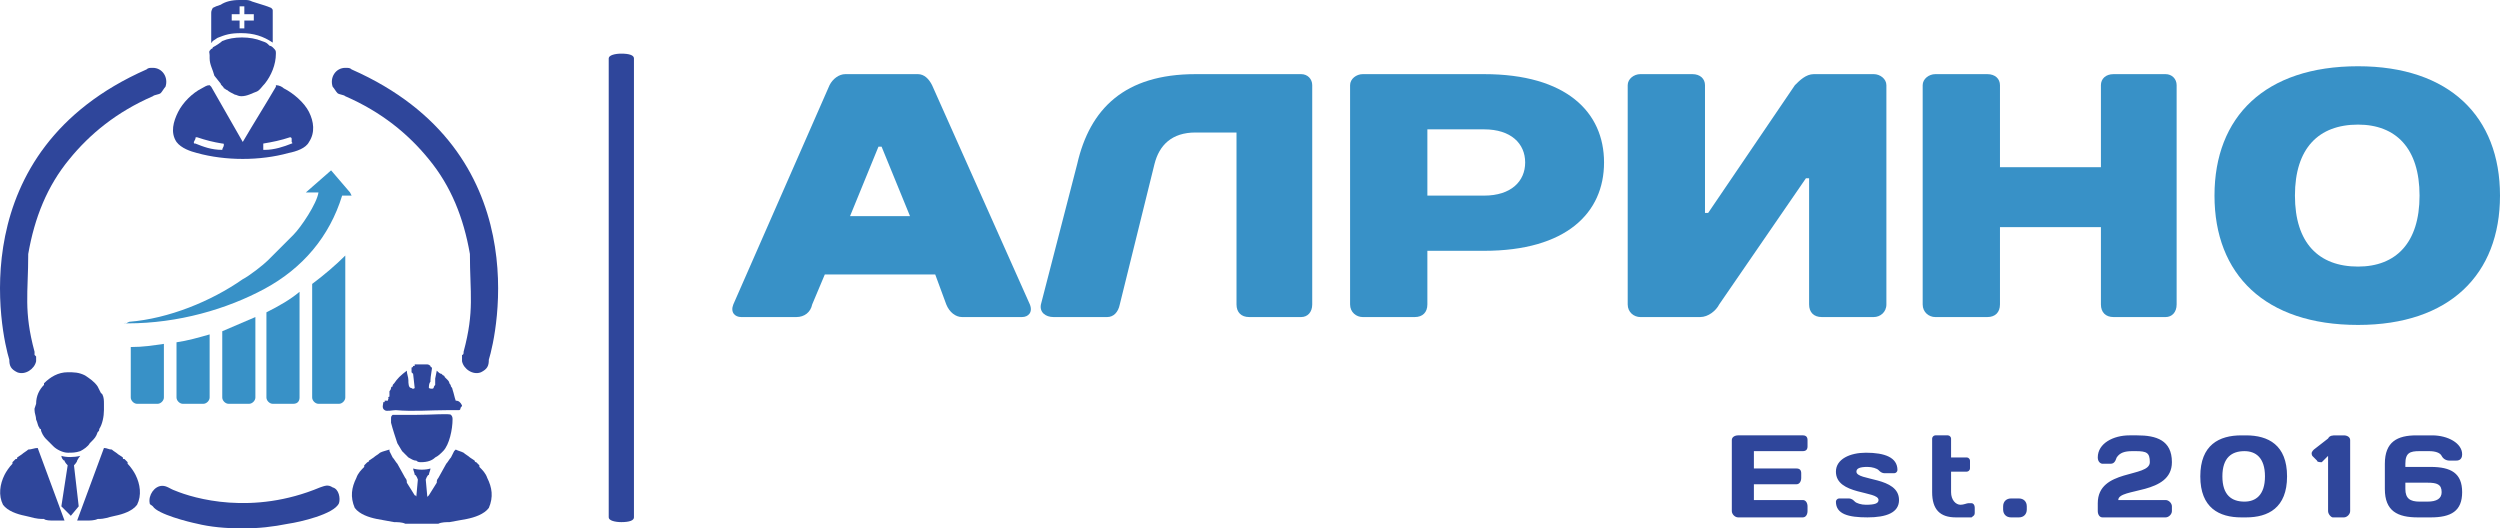 <?xml version="1.0" encoding="UTF-8"?>
<!DOCTYPE svg PUBLIC "-//W3C//DTD SVG 1.1//EN" "http://www.w3.org/Graphics/SVG/1.1/DTD/svg11.dtd">
<!-- Creator: CorelDRAW -->
<svg xmlns="http://www.w3.org/2000/svg" xml:space="preserve" width="100%" height="100%" version="1.1" shape-rendering="geometricPrecision" text-rendering="geometricPrecision" image-rendering="optimizeQuality" fill-rule="evenodd" clip-rule="evenodd"
viewBox="0 0 16061.6 3394.93"
 xmlns:xlink="http://www.w3.org/1999/xlink"
 xmlns:xodm="http://www.corel.com/coreldraw/odm/2003">
 <g id="Слой_x0020_1">
  <g id="_2902250077360">
   <path fill="#2F469B" fill-rule="nonzero" d="M4072.91 374.98l0 2949.02c0,20.28 -30.41,30.41 -81.07,30.41 -40.54,0 -81.06,-10.13 -81.06,-30.41l0 -2949.02c0,-20.27 40.55,-30.4 81.06,-30.4 50.69,0 81.07,10.13 81.07,30.4z"/>
   <g>
    <path fill="#3891C7" d="M6079.46 1955.91c20.28,50.68 60.82,81.06 101.34,81.06l385.08 0c40.55,0 70.96,-30.41 50.68,-81.06l-628.32 -1408.64c-20.28,-40.54 -50.68,-70.95 -91.2,-70.95l-466.18 0c-40.54,0 -81.06,30.41 -101.33,70.95l-618.19 1408.64c-20.27,50.68 10.14,81.06 50.68,81.06l354.71 0c50.68,0 91.2,-30.41 101.33,-81.06l81.06 -192.56 709.39 0 70.95 192.56zm-435.77 -1013.42l20.28 0 182.42 445.91 -385.09 0 182.42 -445.91 -0.03 0z"/>
    <path fill="#3891C7" d="M8430.59 547.27c0,-40.54 -30.41,-70.95 -70.95,-70.95l-678.98 0c-456.04,0 -678.98,222.93 -760.07,577.64l-233.07 901.95c-10.14,50.68 30.41,81.06 81.06,81.06l344.57 0c40.55,0 70.95,-30.41 81.06,-81.06l222.94 -901.95c30.41,-121.6 111.47,-202.69 263.48,-202.69l263.48 0 0 1104.61c0,50.68 30.41,81.06 81.06,81.06l334.44 0c40.55,0 70.95,-30.41 70.95,-81.06l0 -1408.64 0.03 0.03z"/>
    <path fill="#3891C7" d="M10305.41 1043.83c0,-324.3 -243.21,-567.51 -770.21,-567.51l-780.34 0c-40.54,0 -81.06,30.41 -81.06,70.95l0 1408.64c0,50.68 40.55,81.06 81.06,81.06l334.44 0c50.68,0 81.06,-30.41 81.06,-81.06l0 -344.57 364.82 0c526.96,0 770.2,-243.21 770.2,-567.51l0.03 0zm-1135.02 212.83l0 -425.63 364.81 0c172.29,0 263.49,91.19 263.49,212.83 0,121.6 -91.2,212.83 -263.49,212.83l-364.81 0 0 -0.03z"/>
    <path fill="#3891C7" d="M11622.82 1145.16l0 810.72c0,50.68 30.41,81.06 81.06,81.06l334.44 0c40.54,0 81.06,-30.41 81.06,-81.06l0 -1408.64c0,-40.54 -40.55,-70.95 -81.06,-70.95l-385.09 0c-50.68,0 -91.2,40.54 -121.6,70.95l-557.38 820.86 -20.27 0 0 -820.86c0,-40.54 -30.41,-70.95 -81.06,-70.95l-334.44 0c-40.54,0 -81.06,30.41 -81.06,70.95l0 1408.64c0,50.68 40.55,81.06 81.06,81.06l385.09 0c50.68,0 101.33,-40.54 121.61,-81.06l557.37 -810.72 20.27 0z"/>
    <path fill="#3891C7" d="M13984.09 547.27c0,-40.54 -30.41,-70.95 -70.95,-70.95l-334.44 0c-50.68,0 -81.06,30.41 -81.06,70.95l0 526.97 -648.57 0 0 -526.97c0,-40.54 -30.41,-70.95 -81.06,-70.95l-334.44 0c-40.54,0 -81.06,30.41 -81.06,70.95l0 1408.64c0,50.68 40.55,81.06 81.06,81.06l334.44 0c50.68,0 81.06,-30.41 81.06,-81.06l0 -496.59 648.57 0 0 496.59c0,50.68 30.41,81.06 81.06,81.06l334.44 0c40.54,0 70.95,-30.41 70.95,-81.06l0 -1408.64z"/>
    <path fill="#3891C7" d="M15149.52 1712.67c-253.35,0 -405.36,-152.01 -405.36,-456.04 0,-304.03 152.01,-456.04 405.36,-456.04 243.21,0 395.22,152.01 395.22,456.04 0,304.03 -152.01,456.04 -395.22,456.04zm0 -1287.03c-597.92,0 -922.22,324.3 -922.22,830.99 0,506.69 324.3,830.99 922.22,830.99 587.78,0 912.08,-324.3 912.08,-830.99 0,-506.69 -324.3,-830.99 -912.08,-830.99z"/>
   </g>
   <path fill="#2F469B" d="M11582.31 2797.04l-415.5 0c-20.27,0 -40.54,10.13 -40.54,30.41l0 456.04c0,20.27 20.27,40.54 40.54,40.54l415.5 0c20.27,0 30.41,-20.27 30.41,-40.54l0 -30.41c0,-20.27 -10.14,-40.55 -30.41,-40.55l-314.17 0 0 -101.33 273.62 0c20.27,0 30.41,-20.27 30.41,-40.54l0 -30.41c0,-20.27 -10.14,-30.41 -30.41,-30.41l-273.62 0 0 -111.47 314.17 0c20.27,0 30.41,-10.14 30.41,-30.41l0 -40.54c0,-20.27 -10.14,-30.41 -30.41,-30.41l0 0.03zm618.16 415.49c0,-152.01 -273.62,-121.6 -273.62,-182.42 0,-20.27 20.27,-30.41 70.95,-30.41 30.41,0 60.82,10.14 70.96,20.28 10.13,10.13 20.27,20.27 40.54,20.27l60.82 0c10.13,0 20.27,-10.14 20.27,-20.27 0,-81.06 -81.06,-111.47 -202.69,-111.47 -101.34,0 -192.56,40.54 -192.56,121.6 0,152.02 273.62,121.61 273.62,182.42 0,20.28 -20.28,30.41 -81.06,30.41 -30.41,0 -60.82,-10.13 -70.96,-20.27 -10.13,-10.14 -20.27,-20.27 -40.54,-20.27l-60.82 0c-10.13,0 -20.27,10.13 -20.27,20.27 0,81.06 81.06,101.33 202.69,101.33 121.61,0 202.7,-30.41 202.7,-111.47l0 0 -0.03 0zm466.18 111.47c10.13,-10.13 20.27,-10.13 20.27,-30.41l0 -30.4c0,-20.28 -10.14,-30.41 -20.27,-30.41l-20.28 0c-10.13,0 -30.4,10.13 -50.68,10.13 -30.41,0 -60.81,-30.4 -60.81,-81.06l0 -131.74 101.33 0c10.14,0 20.27,-10.13 20.27,-20.27l0 -50.68c0,-10.14 -10.13,-20.27 -20.27,-20.27l-101.33 0 0 -121.61c0,-10.13 -10.14,-20.27 -20.28,-20.27l-81.06 0c-10.13,0 -20.27,10.14 -20.27,20.27l0 344.57c0,111.47 50.68,162.15 152.01,162.15 30.41,0 70.96,0 101.34,0l0.03 0zm202.69 -50.65c0,30.41 20.27,50.68 50.68,50.68l50.68 0c30.41,0 50.68,-20.27 50.68,-50.68l0 -20.27c0,-30.41 -20.27,-50.68 -50.68,-50.68l-50.68 0c-30.41,0 -50.68,20.27 -50.68,50.68l0 20.27zm608.06 -40.54l0 50.68c0,20.27 10.13,40.54 30.4,40.54l405.36 0c20.28,0 40.55,-20.27 40.55,-40.54l0 -30.41c0,-20.27 -20.27,-40.55 -40.55,-40.55l-304.02 0c0,-81.06 344.57,-30.4 344.57,-243.21 0,-141.87 -101.33,-172.28 -222.94,-172.28l-50.68 0c-101.33,0 -202.69,50.68 -202.69,141.88 0,30.4 20.27,40.54 30.4,40.54l50.69 0c20.27,0 30.4,-10.14 40.54,-40.54 20.27,-30.41 50.68,-40.55 101.33,-40.55l20.28 0c70.95,0 91.19,10.14 91.19,70.95 0,101.34 -334.43,40.55 -334.43,263.49zm942.46 -334.44c70.95,0 131.74,40.55 131.74,162.15 0,121.61 -60.82,162.15 -131.74,162.15 -81.06,0 -141.88,-40.54 -141.88,-162.15 0,-121.6 60.82,-162.15 141.88,-162.15zm-20.27 -101.33c-141.88,0 -263.49,60.82 -263.49,263.48 0,202.7 121.61,263.48 263.49,263.48l30.4 0c141.88,0 263.49,-60.81 263.49,-263.48 0,-202.69 -121.61,-263.48 -263.49,-263.48l-30.4 0zm608.05 0c-20.27,0 -40.54,0 -50.68,20.27l-91.2 70.95c-10.13,10.14 -20.27,20.28 -10.13,40.55l30.41 30.41c0,10.13 20.27,10.13 30.4,10.13l40.55 -40.54 0 354.71c0,20.27 20.27,40.54 30.41,40.54l70.95 0c20.27,0 40.54,-20.27 40.54,-40.54l0 -456.04c0,-20.28 -20.27,-30.41 -40.54,-30.41l-50.68 0 -0.03 -0.03zm445.91 202.66l0 -20.27c0,-70.95 30.4,-81.06 91.19,-81.06l60.82 0c40.54,0 70.95,10.14 81.06,30.41 10.14,20.27 30.41,30.41 50.68,30.41l40.54 0c10.14,0 40.55,0 40.55,-40.55 0,-70.95 -91.2,-121.6 -192.56,-121.6l-101.33 0c-121.61,0 -202.7,40.54 -202.7,182.42l0 162.15c0,141.88 81.06,182.42 212.83,182.42l81.07 0c131.74,0 202.69,-40.54 202.69,-162.15 0,-121.6 -70.95,-162.15 -202.69,-162.15l-162.15 0 0 -0.03zm141.87 101.37c60.82,0 91.2,10.13 91.2,60.81 0,40.55 -30.41,60.82 -91.2,60.82l-50.68 0c-60.82,0 -91.19,-20.27 -91.19,-81.06l0 -40.55 141.87 0 0 -0.02z"/>
   <g>
    <path fill="#3891C7" d="M1965.01 1236.39l81.07 0c-10.14,70.95 -111.47,222.93 -162.15,273.61l-162.15 162.15c0,0 0,0 0,0 -30.41,30.41 -121.61,101.34 -162.15,121.61 -202.7,141.88 -476.32,253.35 -729.66,273.62l-20.28 10.13c-20.27,0 10.14,-10.13 -10.13,0l20.27 0c324.3,0 638.46,-91.19 881.67,-222.93 243.21,-131.75 415.5,-334.44 496.59,-597.92l60.82 0c-10.14,-20.27 -10.14,-20.27 -10.14,-20.27l-121.61 -141.88 -162.15 141.88z"/>
    <path fill="#2F469B" fill-rule="nonzero" d="M1063.07 557.38c-10.14,10.13 -20.27,30.41 -30.41,40.54 -10.14,10.14 -40.54,10.14 -50.68,20.27 -233.08,101.34 -405.36,243.21 -537.1,405.36 -141.88,172.29 -222.94,374.96 -263.49,608.06 0,253.35 -30.4,364.81 40.55,628.33 0,10.13 0,20.27 0,20.27 10.14,10.14 10.14,10.14 10.14,10.14 0,10.13 0,20.27 0,30.4 -10.14,50.68 -70.96,91.2 -121.61,70.96 -40.54,-20.28 -50.68,-40.55 -50.68,-81.06 -50.68,-162.15 -314.16,-1337.72 881.67,-1864.68 10.14,-10.14 20.28,-10.14 40.55,-10.14 60.82,0 101.33,60.82 81.06,121.61l0 -0.06z"/>
    <path fill="#2F469B" fill-rule="nonzero" d="M2137.3 557.38c10.14,10.13 20.27,30.41 30.41,40.54 10.14,10.14 40.54,10.14 50.68,20.27 233.07,101.34 405.36,243.21 537.1,405.36 141.88,172.29 222.94,374.96 263.48,608.06 0,253.35 30.41,364.81 -40.54,628.33 0,10.13 0,20.27 -10.14,20.27 0,10.14 0,10.14 0,10.14 0,10.13 0,20.27 0,30.4 10.14,50.68 70.96,91.2 121.61,70.96 40.54,-20.28 50.68,-40.55 50.68,-81.06 50.68,-162.15 314.16,-1337.72 -881.67,-1864.68 -10.14,-10.14 -20.28,-10.14 -40.55,-10.14 -60.82,0 -101.33,60.82 -81.06,121.61l0 -0.06z"/>
    <path fill="#2F469B" fill-rule="nonzero" d="M1123.89 3151.72c121.6,50.68 496.58,162.15 932.35,-20.27 30.41,-10.14 50.68,-20.28 81.06,0 40.55,10.13 50.68,70.95 40.55,101.33 -30.41,70.95 -253.35,121.6 -324.3,131.74 -101.34,20.27 -192.56,30.41 -293.9,30.41 -111.46,0 -212.83,-10.14 -293.89,-30.41 -50.68,-10.14 -253.34,-60.82 -283.75,-111.47 -10.14,-10.14 -20.27,-10.14 -20.27,-20.27 -10.14,-50.68 30.4,-111.47 81.06,-111.47 30.4,0 50.68,20.27 81.06,30.41l0.03 0z"/>
    <path fill="#2F469B" d="M1559.65 912.09c70.96,-121.61 141.88,-233.08 212.84,-354.71 0,0 0,-10.14 0,-10.14 20.27,0 40.54,10.14 50.68,20.27 60.81,30.41 131.74,91.2 162.15,152.02 30.4,60.81 40.54,131.74 0,192.56 -20.28,40.54 -81.06,60.81 -131.75,70.95 -182.42,50.68 -405.36,50.68 -587.78,0 -40.54,-10.14 -101.33,-30.41 -131.74,-70.95 -40.54,-60.82 -20.27,-131.75 10.14,-192.56 30.41,-60.82 91.19,-121.61 152.01,-152.02 20.27,-10.13 30.41,-20.27 50.68,-20.27 0,0 10.14,10.14 10.14,10.14 70.95,121.6 131.74,233.07 202.69,354.71l-0.06 0zm-131.74 10.13c-60.81,-10.13 -101.33,-20.27 -162.15,-40.54 -10.13,0 -10.13,0 -10.13,10.13l-10.14 20.28c0,10.13 0,10.13 10.14,10.13 50.68,20.27 101.33,40.55 172.28,40.55 0,0 0,0 0,0 0,-10.14 10.14,-20.28 10.14,-30.41 0,-10.14 0,-10.14 -10.14,-10.14zm263.49 0c60.81,-10.13 111.46,-20.27 172.28,-40.54 0,0 10.14,0 10.14,10.13l0 20.28c10.13,10.13 0,10.13 0,10.13 -50.68,20.27 -111.47,40.55 -172.29,40.55 -10.13,0 -10.13,0 -10.13,0 0,-10.14 0,-20.28 0,-30.41 0,-10.14 0,-10.14 0,-10.14z"/>
    <path fill="#2F469B" d="M667.84 2878.1c20.28,0 30.41,10.13 50.69,10.13 10.13,10.14 30.4,20.28 40.54,30.41l30.41 20.28c0,10.13 0,10.13 10.13,10.13l20.28 20.27c0,10.14 0,10.14 0,10.14 20.27,20.27 40.54,50.68 50.68,70.95 30.41,60.82 40.54,131.75 10.13,192.56 -30.4,40.55 -91.19,60.82 -141.87,70.96 -50.68,10.13 -60.82,20.27 -111.47,20.27 -20.27,10.13 -50.68,10.13 -70.96,10.13l-60.81 0 172.28 -466.17 -0.03 -0.06zm-253.34 466.18l-70.96 0c-20.27,0 -50.68,0 -60.81,-10.14 -60.82,0 -70.96,-10.14 -121.61,-20.27 -50.68,-10.14 -111.47,-30.41 -141.88,-70.96 -30.4,-60.81 -20.27,-131.74 10.14,-192.55 10.14,-20.28 30.41,-50.69 50.68,-70.96 0,0 0,0 0,-10.13l20.27 -20.28c10.14,0 10.14,0 10.14,-10.13l30.41 -20.27c10.14,-10.14 30.41,-20.28 40.54,-30.41 20.28,0 40.55,-10.14 60.82,-10.14l172.29 466.18 -0.03 0.06z"/>
    <path fill="#2F469B" d="M2745.33 3192.26l0 0c10.13,-10.13 10.13,-10.13 10.13,-10.13l50.68 -81.06c0,-10.14 0,-20.28 10.14,-30.41l50.68 -91.2c10.14,-10.14 20.27,-30.41 30.41,-40.54l20.27 -40.55c0,0 0,0 10.14,-10.14 20.27,10.14 30.41,10.14 50.68,20.28 10.13,10.13 30.41,20.27 40.54,30.41l30.41 20.27c0,0 0,10.13 10.14,10.13l20.27 20.28c0,0 0,0 0,10.13 20.27,20.28 40.55,40.55 50.68,70.96 30.41,60.81 40.55,121.6 10.14,192.55 -30.41,40.55 -91.2,60.82 -141.88,70.96 -50.68,10.13 -60.82,10.13 -111.47,20.27 -20.27,0 -50.68,0 -70.95,10.14l-101.33 0 0 0 -10.14 0 -101.33 0c-20.28,-10.14 -50.68,-10.14 -70.96,-10.14 -50.68,-10.14 -60.81,-10.14 -111.47,-20.27 -50.68,-10.14 -111.47,-30.41 -141.87,-70.96 -30.41,-70.95 -20.28,-131.74 10.13,-192.55 10.14,-30.41 30.41,-50.68 50.68,-70.96 0,-10.13 0,-10.13 0,-10.13l20.28 -20.28c10.13,0 10.13,-10.13 10.13,-10.13l30.41 -20.27c10.14,-10.14 30.41,-20.28 40.55,-30.41 20.27,-10.14 30.4,-10.14 60.81,-20.28 0,10.14 0,10.14 0,10.14l20.27 40.55c10.14,10.13 20.28,30.4 30.41,40.54l50.68 91.2c10.14,10.13 10.14,20.27 10.14,30.41l50.68 81.06c0,0 10.14,0 10.14,10.13l0 0 10.13 -111.47c0,0 -10.13,-30.41 -20.27,-30.41 0,-10.13 -10.13,-30.4 -10.13,-40.54 30.4,10.14 81.06,10.14 111.46,0 0,10.14 -10.13,30.41 -10.13,40.54 -10.14,0 -20.27,30.41 -20.27,30.41l10.13 111.47 -0.14 0z"/>
    <path fill="#2F469B" d="M1549.52 618.19c40.54,0 70.95,-20.27 101.33,-30.4 20.27,-10.14 30.41,-30.41 50.68,-50.69 0,0 0,0 0,0 40.55,-50.68 70.96,-121.6 70.96,-192.55 0,-20.28 0,-20.28 -20.28,-40.55 0,0 -10.13,-10.13 -20.27,-10.13 -20.27,-20.28 -20.27,-20.28 -50.68,-30.41 -70.95,-30.41 -182.42,-30.41 -253.35,0 -10.13,10.13 -40.54,30.41 -60.81,40.54 0,10.14 -10.14,10.14 -10.14,10.14 -20.27,20.27 -10.14,20.27 -10.14,40.54 0,10.14 0,10.14 0,20.27 0,40.55 20.28,70.96 30.41,111.47l40.55 50.68c0,10.14 20.27,20.28 20.27,30.41 10.14,0 10.14,10.14 20.27,10.14 10.14,10.14 30.41,20.27 50.68,30.41 10.14,0 20.27,10.13 40.55,10.13l-0.03 0z"/>
    <path fill="#2F469B" d="M1539.38 0l30.41 0c20.27,0 30.41,0 50.68,10.14 30.41,10.14 101.33,30.41 121.61,40.54 10.13,10.14 10.13,10.14 10.13,20.28l0 202.69c-60.81,-40.54 -121.6,-60.82 -202.69,-60.82 -70.96,0 -101.33,10.14 -152.02,30.41l-30.4 20.27c-10.14,10.14 0,10.14 -10.14,10.14 0,-50.68 0,-91.2 0,-141.88 0,-20.27 0,-30.4 0,-40.54 0,-20.27 0,-20.27 10.14,-40.55 20.27,-10.13 20.27,-10.13 50.68,-20.27 30.41,-20.27 70.95,-30.41 121.6,-30.41zm0 91.23l-50.68 0 0 40.54 50.68 0 0 50.68 30.41 0 0 -50.68 60.82 0 0 -40.54c-10.14,0 -20.27,0 -30.41,0 -10.14,0 -20.27,0 -30.41,0l0 -50.68 -30.41 0 0 50.68z"/>
    <path fill="#2F469B" d="M2704.81 2969.32c40.55,0 70.95,-10.13 91.2,-30.4 20.27,-10.14 30.41,-20.28 50.68,-40.55 0,0 0,0 0,0 40.54,-40.54 60.82,-141.88 60.82,-202.69 0,-10.14 0,-20.28 -10.14,-30.41 -10.14,-10.14 -121.61,0 -222.94,0 -70.95,0 -141.88,0 -152.01,0 -10.14,10.13 -10.14,10.13 -10.14,30.41 0,10.13 0,10.13 0,20.27 10.14,40.54 30.41,101.33 40.55,131.74l30.4 50.68c10.14,10.14 20.28,20.27 20.28,20.27 10.13,10.14 10.13,10.14 20.27,20.28 20.27,10.13 30.41,20.27 50.68,20.27 10.14,10.13 20.27,10.13 30.41,10.13l-0.06 0z"/>
    <path fill="#2F469B" d="M2664.27 2341l0 10.13c0,0 -10.14,0 -10.14,0 0,10.14 -10.14,10.14 -10.14,10.14 0,10.14 0,20.27 0,20.27l0 10.14c0,0 10.14,10.13 10.14,10.13 0,10.14 10.14,81.06 10.14,91.2 0,0 -10.14,10.14 -20.28,0 -20.27,0 -20.27,-30.41 -20.27,-50.68 0,-20.27 -10.13,-40.54 -10.13,-60.82l0 0c-40.55,30.41 -60.82,50.68 -81.07,81.06 -10.13,10.14 -10.13,10.14 -10.13,20.28 0,0 -10.14,0 -10.14,10.13l0 0c0,10.14 -10.13,20.27 -10.13,20.27 0,10.14 0,20.28 0,20.28 0,10.13 0,10.13 0,10.13 0,0 0,0 0,0 0,10.14 0,0 -10.14,10.14 10.14,0 0,10.13 0,20.27 0,0 -10.14,0 -20.27,0 0,10.14 0,10.14 -10.14,10.14 0,10.13 0,0 0,10.13 0,0 -10.13,30.41 10.14,40.55 10.13,10.13 50.68,0 70.95,0 111.47,10.13 222.94,0 334.44,0l50.68 0c10.13,0 10.13,0 20.27,0 0,0 0,0 0,0 10.14,0 10.14,-10.14 10.14,-10.14 0,-10.13 10.13,-10.13 10.13,-20.27 -10.13,-20.27 -20.27,-30.41 -40.54,-30.41 -10.14,-30.41 -10.14,-40.54 -20.27,-70.95 0,-10.14 -10.14,-20.27 -10.14,-20.27 0,-10.14 -10.14,-20.28 -10.14,-20.28 0,-10.13 -10.13,-20.27 -10.13,-20.27l-20.28 -20.27c0,0 0,-10.14 -10.13,-10.14l-10.14 -10.13c-10.13,0 -20.27,-10.14 -30.41,-20.28l-10.13 50.68 0 0c0,20.28 0,30.41 0,40.55 -10.14,10.14 -10.14,20.27 -10.14,20.27 -10.13,10.14 -30.41,0 -30.41,0 0,-10.13 0,-30.41 10.14,-40.54 0,0 0,0 0,-10.14 0,0 0,0 0,0 0,0 0,0 0,0 0,-20.27 10.14,-70.95 10.14,-81.06 0,0 -10.14,0 -10.14,-10.14 0,0 -10.14,-10.13 -20.27,-10.13l-20.28 0 -20.27 0 -20.27 0 -20.27 0 0.03 0.03z"/>
    <path fill="#2F469B" d="M434.74 2908.51c30.41,0 50.68,0 81.06,-10.14 20.27,-10.14 50.68,-30.41 60.82,-50.68l10.14 -10.14c20.27,-20.27 30.4,-30.4 40.54,-60.81 10.14,-10.14 10.14,-10.14 10.14,-20.28 20.27,-30.4 30.4,-81.06 30.4,-121.6 0,-10.14 0,-10.14 0,-20.27 0,-10.14 0,-10.14 0,-20.28 0,-20.27 0,-40.54 -10.13,-60.81 0,0 0,0 -10.14,-10.14 -10.13,-20.27 -10.13,-20.27 -20.27,-40.54 -20.27,-30.41 -50.68,-50.68 -81.06,-70.96 -40.55,-20.27 -70.95,-20.27 -111.47,-20.27l0 0c-60.82,0 -111.47,30.41 -152.01,70.95l0 10.14c-30.41,30.41 -50.68,70.95 -50.68,121.61l-10.14 30.4c0,0 0,0 0,10.14 0,20.27 10.14,40.54 10.14,60.82 10.13,20.27 10.13,40.54 20.27,50.68 0,10.13 10.13,10.13 10.13,10.13 0,20.28 20.28,50.69 30.41,60.82 0,0 10.14,10.14 10.14,10.14l40.54 40.54c20.28,20.27 60.82,40.55 91.2,40.55l-0.03 0z"/>
    <path fill="#2F469B" d="M434.74 2989.57l-40.54 263.48 60.81 60.82 0 0 0 0 0 0 0 0 0 0 0 0 50.68 -60.82 -30.4 -263.48c0,0 20.27,-20.27 20.27,-30.41 0,0 10.13,-20.27 20.27,-30.41 -40.54,10.14 -91.2,10.14 -121.6,0 0,10.14 10.13,30.41 20.27,30.41 0,10.14 20.27,30.41 20.27,30.41l-0.03 0z"/>
    <path fill="#3891C7" d="M2218.36 1641.75l0 912.08c0,20.27 -20.27,40.54 -40.54,40.54l-131.74 0c-20.28,0 -40.55,-20.27 -40.55,-40.54l0 -729.66c81.06,-60.82 152.01,-121.61 212.83,-182.42zm-1165.43 567.51l0 344.57c0,20.27 -20.27,40.54 -40.54,40.54l-131.74 0c-20.28,0 -40.55,-20.27 -40.55,-40.54l0 -324.3c81.06,0 141.88,-10.14 212.83,-20.27zm293.89 -60.82l0 405.36c0,20.27 -20.27,40.54 -40.54,40.54l-131.74 0c-20.27,0 -40.55,-20.27 -40.55,-40.54l0 -354.71c70.96,-10.14 141.88,-30.41 212.83,-50.68l0 0.03zm293.89 -111.47l0 516.83c0,20.27 -20.27,40.54 -40.54,40.54l-131.74 0c-20.27,0 -40.55,-20.27 -40.55,-40.54l0 -425.63c70.96,-30.41 141.88,-60.82 212.83,-91.2zm283.76 -162.15l0 678.98c0,20.27 -10.14,40.54 -40.54,40.54l-131.75 0c-20.27,0 -40.54,-20.27 -40.54,-40.54l0 -547.24c81.06,-40.54 152.01,-81.06 212.83,-131.74z"/>
   </g>
  </g>
 </g>
</svg>
